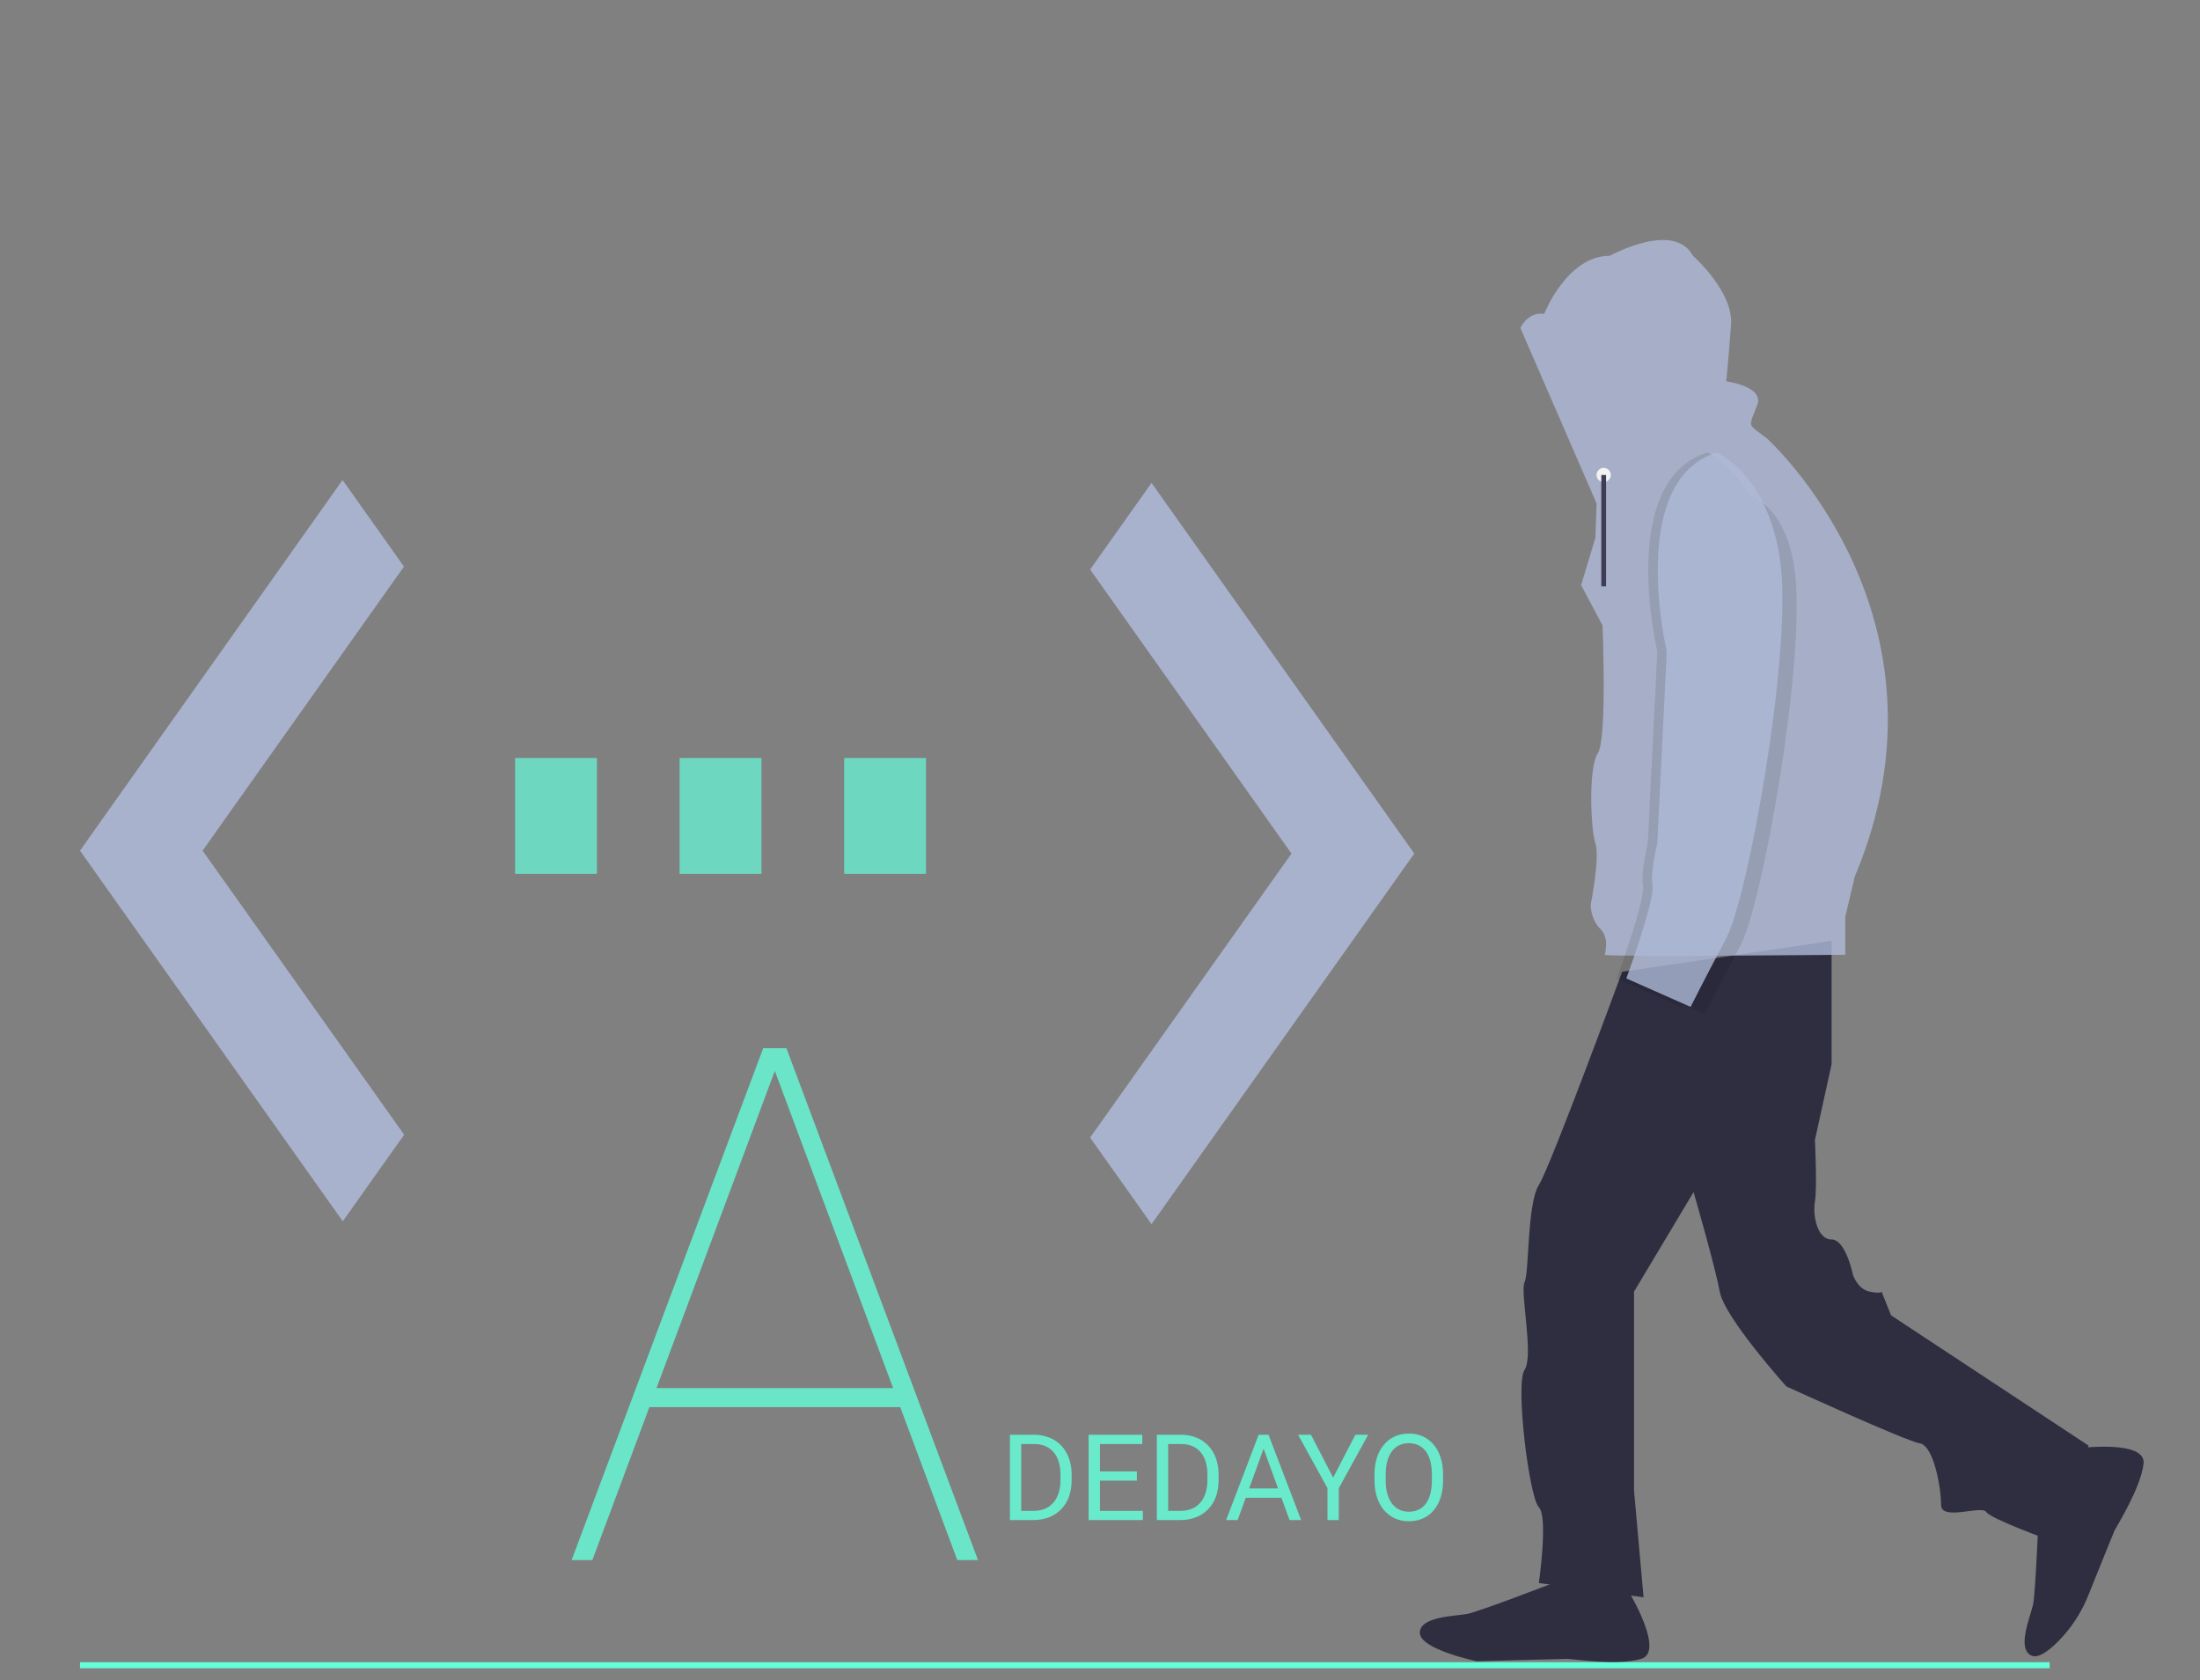 <svg width="55" height="42" viewBox="0 0 55 42" fill="none" xmlns="http://www.w3.org/2000/svg">
<rect x="0" y="0" width="55" height="42" fill="#808080" stroke="none"/>
<g id="undraw_hacker_mind_-6-y85 1" clip-path="url(#clip0_2_2)">
<path id="dash" d="M2 41.553H51.242V41.704H2V41.553Z" fill="#64FFDA"/>
<g id="leg">
<path id="Vector" d="M45.79 23.523V26.603L45.373 28.499C45.373 28.499 45.433 29.683 45.373 30.039C45.314 30.394 45.433 30.986 45.79 30.986C46.147 30.986 46.325 31.875 46.325 31.875C46.325 31.875 46.444 32.23 46.742 32.289C47.039 32.349 47.039 32.289 47.039 32.289L47.277 32.882L52.216 36.139L51.264 38.509C51.264 38.509 49.776 37.976 49.657 37.798C49.538 37.62 48.527 38.035 48.527 37.62C48.527 37.206 48.348 36.139 47.991 36.08C47.634 36.021 44.659 34.659 44.659 34.659C44.659 34.659 43.112 32.941 42.993 32.289C42.874 31.638 42.339 29.802 42.339 29.802L40.851 32.289V37.265L41.089 39.93L38.471 39.575C38.471 39.575 38.709 37.916 38.471 37.679C38.233 37.443 37.876 34.599 38.114 34.244C38.352 33.889 37.995 32.289 38.114 32.053C38.233 31.816 38.174 30.098 38.471 29.624C38.769 29.15 40.554 24.293 40.554 24.293L45.79 23.523Z" fill="#2F2E41"/>
<path id="Vector_2" d="M40.732 39.812C40.732 39.812 41.625 41.293 41.03 41.47C40.435 41.648 39.304 41.47 39.185 41.47C39.066 41.47 36.924 41.53 36.924 41.53C36.924 41.53 35.496 41.233 35.496 40.819C35.496 40.404 36.389 40.404 36.686 40.345C36.984 40.286 38.828 39.575 38.828 39.575L40.732 39.812Z" fill="#2F2E41"/>
<path id="Vector_3" d="M51.942 36.206C51.942 36.206 53.662 35.98 53.589 36.594C53.517 37.208 52.904 38.17 52.856 38.279C52.824 38.352 52.448 39.284 52.209 39.878C52.036 40.314 51.776 40.71 51.445 41.042C51.212 41.275 50.957 41.462 50.789 41.389C50.407 41.225 50.762 40.409 50.826 40.114C50.889 39.819 50.967 37.851 50.967 37.851L51.942 36.206Z" fill="#2F2E41"/>
</g>
<g id="body">
<path id="Vector_4" d="M39.914 12.585L38.01 8.201C38.01 8.201 38.189 7.787 38.605 7.846C38.605 7.846 39.171 6.395 40.242 6.395C40.242 6.395 41.848 5.506 42.324 6.395C42.324 6.395 43.336 7.283 43.276 8.113C43.217 8.942 43.157 9.534 43.157 9.534C43.157 9.534 44.109 9.653 43.931 10.126C43.752 10.6 43.693 10.6 43.931 10.778L44.169 10.956C44.169 10.956 49.107 15.398 46.37 21.913L46.132 22.92V23.868C46.132 23.868 40.123 23.927 40.123 23.868C40.123 23.809 40.242 23.453 40.004 23.216C39.766 22.98 39.766 22.624 39.766 22.624C39.766 22.624 40.004 21.44 39.885 21.084C39.766 20.729 39.706 19.189 39.944 18.833C40.182 18.478 40.063 15.635 40.063 15.635L39.528 14.628L39.706 14.036L39.885 13.443L39.914 12.585Z" fill="#B0BBDA" fill-opacity="0.79"/>
<path id="Vector_5" opacity="0.1" d="M40.42 24.46C40.42 24.46 41.134 22.506 41.075 22.15C41.015 21.795 41.194 21.084 41.194 21.084L41.432 16.286C41.432 16.286 40.42 12.022 42.681 11.311C42.681 11.311 43.253 11.559 43.722 12.359C44.185 12.565 44.748 13.085 44.883 14.391C45.12 16.701 44.05 22.624 43.514 23.631C42.979 24.638 42.622 25.349 42.622 25.349L42.062 25.101C42.039 25.147 42.027 25.171 42.027 25.171L40.42 24.46Z" fill="black"/>
<path id="Vector_6" d="M40.093 12.051C39.994 12.051 39.914 11.972 39.914 11.874C39.914 11.776 39.994 11.696 40.093 11.696C40.191 11.696 40.271 11.776 40.271 11.874C40.271 11.972 40.191 12.051 40.093 12.051Z" fill="#F2F2F2"/>
<path id="Vector_7" d="M40.033 11.874H40.152V14.658H40.033V11.874Z" fill="#3F3D56"/>
<path id="Vector_8" d="M42.919 11.311C42.919 11.311 44.288 11.903 44.526 14.213C44.764 16.523 43.693 22.447 43.157 23.453C42.622 24.46 42.265 25.171 42.265 25.171L40.658 24.46C40.658 24.46 41.372 22.506 41.313 22.15C41.253 21.795 41.432 21.084 41.432 21.084L41.67 16.286C41.67 16.286 40.658 12.022 42.919 11.311Z" fill="#B0BBDA" fill-opacity="0.79"/>
</g>
<path id="dot" d="M12.877 21.845H14.923V18.949H12.877L12.877 21.845ZM23.15 18.949H21.104V21.845H23.15V18.949ZM16.99 21.845H19.037V18.949H16.99V21.845Z" fill="#64FFDA" fill-opacity="0.69"/>
<g id="arrow">
<path id="Vector_9" d="M27.253 28.439L32.287 21.338L27.253 14.237L28.788 12.072L35.357 21.338L28.788 30.603L27.253 28.439Z" fill="#B0BBDA" fill-opacity="0.85"/>
<path id="Vector_10" d="M10.104 28.367L5.065 21.265L10.099 14.164L8.564 12L2 21.265L8.569 30.531L10.104 28.367Z" fill="#B0BBDA" fill-opacity="0.85"/>
</g>
<g id="name">
<path id="A" d="M19.432 26.607L14.809 39H14.29L19.08 26.203H19.537L19.432 26.607ZM23.932 39L19.309 26.607L19.212 26.203H19.66L24.45 39H23.932ZM22.578 34.702V35.177H16.171V34.702H22.578Z" fill="#64FFDA" fill-opacity="0.79"/>
<path id="DEDAYO" d="M25.825 38H25.379L25.382 37.77H25.825C25.977 37.77 26.104 37.738 26.206 37.675C26.307 37.61 26.383 37.52 26.434 37.405C26.486 37.289 26.512 37.153 26.512 36.998V36.868C26.512 36.746 26.497 36.637 26.468 36.542C26.439 36.447 26.395 36.366 26.339 36.301C26.282 36.234 26.213 36.184 26.131 36.15C26.05 36.116 25.956 36.099 25.851 36.099H25.371V35.867H25.851C25.991 35.867 26.118 35.891 26.233 35.938C26.349 35.983 26.448 36.05 26.531 36.138C26.615 36.225 26.679 36.331 26.724 36.455C26.769 36.578 26.791 36.716 26.791 36.871V36.998C26.791 37.152 26.769 37.291 26.724 37.416C26.679 37.539 26.614 37.644 26.529 37.73C26.445 37.817 26.344 37.884 26.225 37.931C26.106 37.977 25.973 38 25.825 38ZM25.53 35.867V38H25.248V35.867H25.53ZM28.571 37.77V38H27.442V37.77H28.571ZM27.499 35.867V38H27.216V35.867H27.499ZM28.422 36.784V37.014H27.442V36.784H28.422ZM28.557 35.867V36.099H27.442V35.867H28.557ZM29.498 38H29.053L29.056 37.77H29.498C29.651 37.77 29.778 37.738 29.879 37.675C29.981 37.61 30.057 37.52 30.108 37.405C30.16 37.289 30.186 37.153 30.186 36.998V36.868C30.186 36.746 30.171 36.637 30.142 36.542C30.112 36.447 30.069 36.366 30.013 36.301C29.956 36.234 29.887 36.184 29.805 36.15C29.724 36.116 29.63 36.099 29.525 36.099H29.044V35.867H29.525C29.665 35.867 29.792 35.891 29.907 35.938C30.023 35.983 30.122 36.05 30.205 36.138C30.289 36.225 30.353 36.331 30.398 36.455C30.443 36.578 30.465 36.716 30.465 36.871V36.998C30.465 37.152 30.443 37.291 30.398 37.416C30.353 37.539 30.288 37.644 30.203 37.73C30.119 37.817 30.018 37.884 29.898 37.931C29.78 37.977 29.647 38 29.498 38ZM29.204 35.867V38H28.921V35.867H29.204ZM31.648 36.056L30.941 38H30.653L31.466 35.867H31.652L31.648 36.056ZM32.239 38L31.532 36.056L31.527 35.867H31.713L32.529 38H32.239ZM32.203 37.21V37.442H31.004V37.21H32.203ZM32.775 35.867L33.329 36.938L33.884 35.867H34.205L33.47 37.203V38H33.187V37.203L32.452 35.867H32.775ZM36.077 36.866V37.001C36.077 37.161 36.057 37.305 36.017 37.432C35.977 37.559 35.919 37.666 35.844 37.755C35.769 37.844 35.679 37.912 35.573 37.959C35.469 38.006 35.352 38.029 35.222 38.029C35.096 38.029 34.98 38.006 34.874 37.959C34.77 37.912 34.679 37.844 34.602 37.755C34.526 37.666 34.467 37.559 34.425 37.432C34.383 37.305 34.362 37.161 34.362 37.001V36.866C34.362 36.706 34.382 36.563 34.423 36.437C34.465 36.31 34.524 36.202 34.601 36.113C34.677 36.023 34.767 35.955 34.872 35.908C34.977 35.861 35.093 35.838 35.219 35.838C35.349 35.838 35.466 35.861 35.57 35.908C35.676 35.955 35.766 36.023 35.841 36.113C35.917 36.202 35.976 36.31 36.016 36.437C36.057 36.563 36.077 36.706 36.077 36.866ZM35.797 37.001V36.863C35.797 36.736 35.784 36.624 35.758 36.526C35.732 36.429 35.695 36.347 35.645 36.28C35.595 36.214 35.534 36.164 35.462 36.129C35.391 36.095 35.31 36.078 35.219 36.078C35.131 36.078 35.051 36.095 34.98 36.129C34.91 36.164 34.849 36.214 34.798 36.28C34.748 36.347 34.71 36.429 34.683 36.526C34.655 36.624 34.642 36.736 34.642 36.863V37.001C34.642 37.129 34.655 37.242 34.683 37.341C34.71 37.438 34.749 37.521 34.8 37.588C34.852 37.655 34.913 37.705 34.983 37.739C35.054 37.773 35.134 37.791 35.222 37.791C35.313 37.791 35.395 37.773 35.466 37.739C35.538 37.705 35.598 37.655 35.647 37.588C35.696 37.521 35.734 37.438 35.759 37.341C35.785 37.242 35.797 37.129 35.797 37.001Z" fill="#64FFDA" fill-opacity="0.83"/>
</g>
</g>
<defs>
<clipPath id="clip0_2_2">
<rect width="55" height="42" fill="white" transform="matrix(-1 0 0 1 55 0)"/>
</clipPath>
</defs>
</svg>
